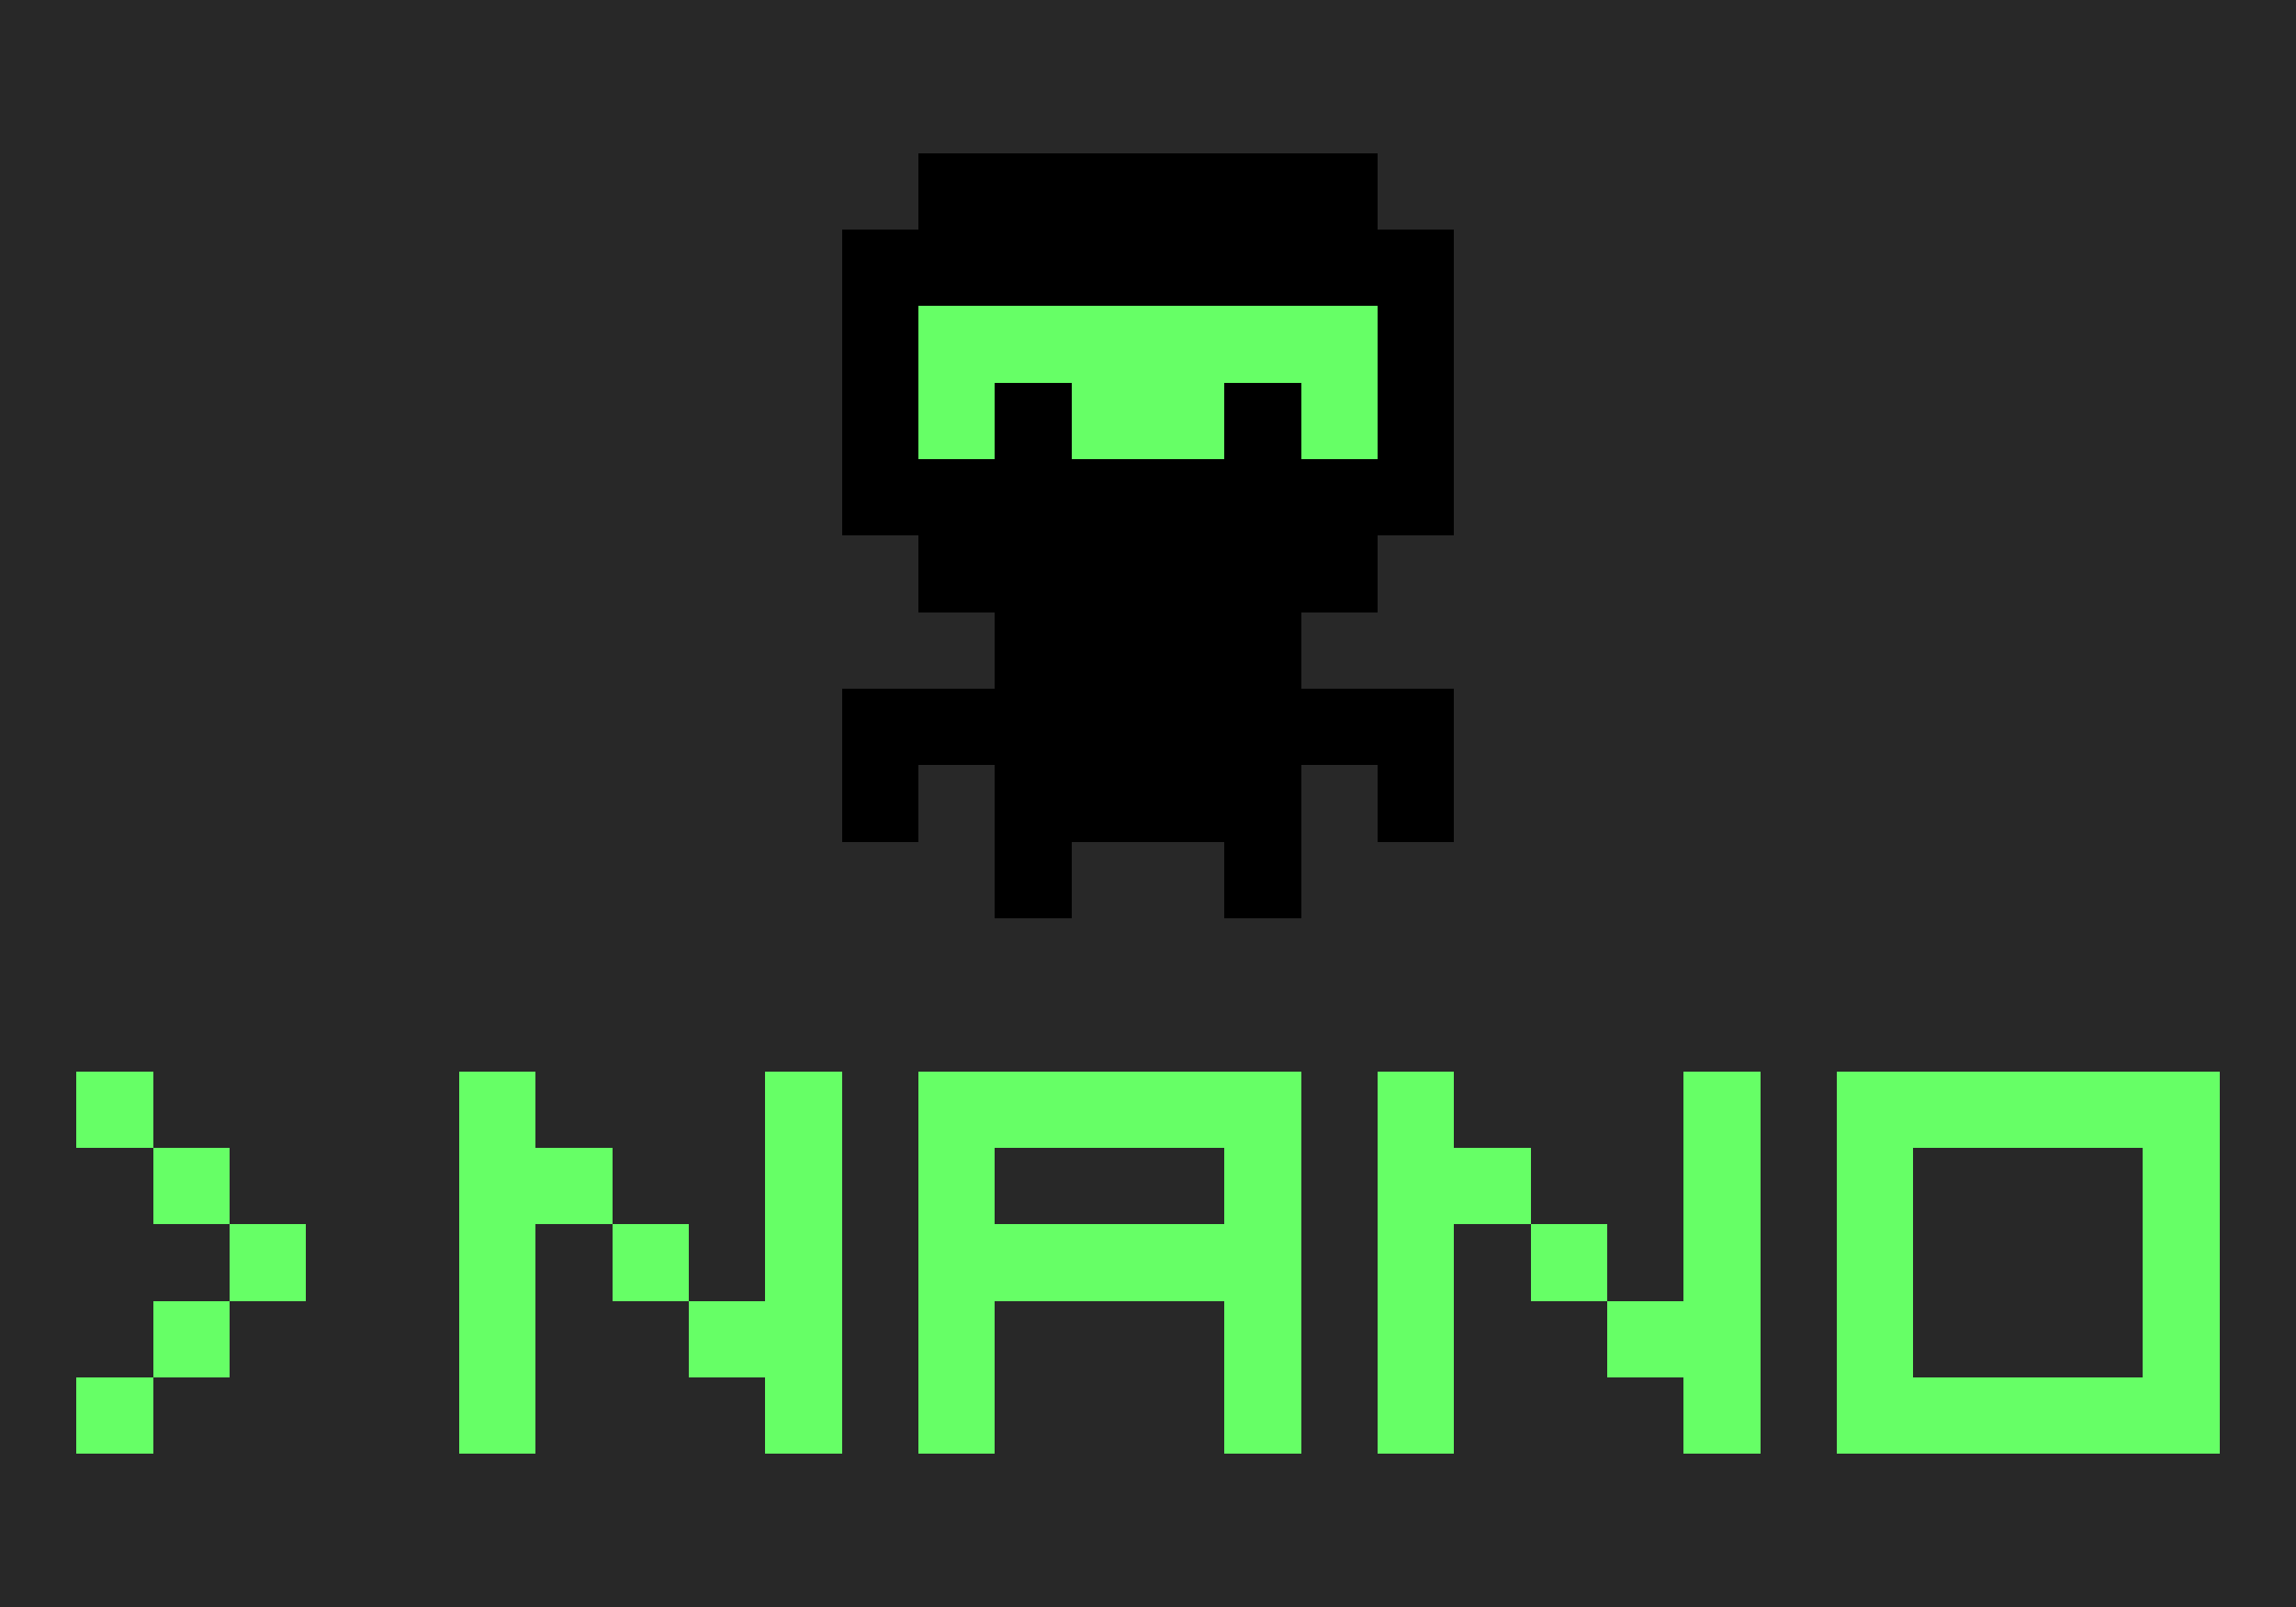 <svg xmlns="http://www.w3.org/2000/svg" shape-rendering="crispEdges" viewBox="0 -0.5 30 21" width="240" height="168"><path stroke="#282828" d="M0,0h30M0,1h30M0,2h12M18,2h12M0,3h11M19,3h11M0,4h11M19,4h11M0,5h11M19,5h11M0,6h11M19,6h11M0,7h12M18,7h12M0,8h13M17,8h13M0,9h11M19,9h11M0,10h11M12,10h1M17,10h1M19,10h11M0,11h13M14,11h2M17,11h13M0,12h30M0,13h30M0,14h1M2,14h4M7,14h3M11,14h1M17,14h1M19,14h3M23,14h1M29,14h1M0,15h2M3,15h3M8,15h2M11,15h1M13,15h3M17,15h1M20,15h2M23,15h1M25,15h3M29,15h1M0,16h3M4,16h2M7,16h1M9,16h1M11,16h1M17,16h1M19,16h1M21,16h1M23,16h1M25,16h3M29,16h1M0,17h2M3,17h3M7,17h2M11,17h1M13,17h3M17,17h1M19,17h2M23,17h1M25,17h3M29,17h1M0,18h1M2,18h4M7,18h3M11,18h1M13,18h3M17,18h1M19,18h3M23,18h1M29,18h1M0,19h30M0,20h30"/><path stroke="#000000" d="M12,2h6M11,3h8M11,4h1M18,4h1M11,5h1M13,5h1M16,5h1M18,5h1M11,6h8M12,7h6M13,8h4M11,9h8M11,10h1M13,10h4M18,10h1M13,11h1M16,11h1"/><path stroke="#66ff66" d="M12,4h6M12,5h1M14,5h2M17,5h1M1,14h1M6,14h1M10,14h1M12,14h5M18,14h1M22,14h1M24,14h5M2,15h1M6,15h2M10,15h1M12,15h1M16,15h1M18,15h2M22,15h1M24,15h1M28,15h1M3,16h1M6,16h1M8,16h1M10,16h1M12,16h5M18,16h1M20,16h1M22,16h1M24,16h1M28,16h1M2,17h1M6,17h1M9,17h2M12,17h1M16,17h1M18,17h1M21,17h2M24,17h1M28,17h1M1,18h1M6,18h1M10,18h1M12,18h1M16,18h1M18,18h1M22,18h1M24,18h5"/></svg>
